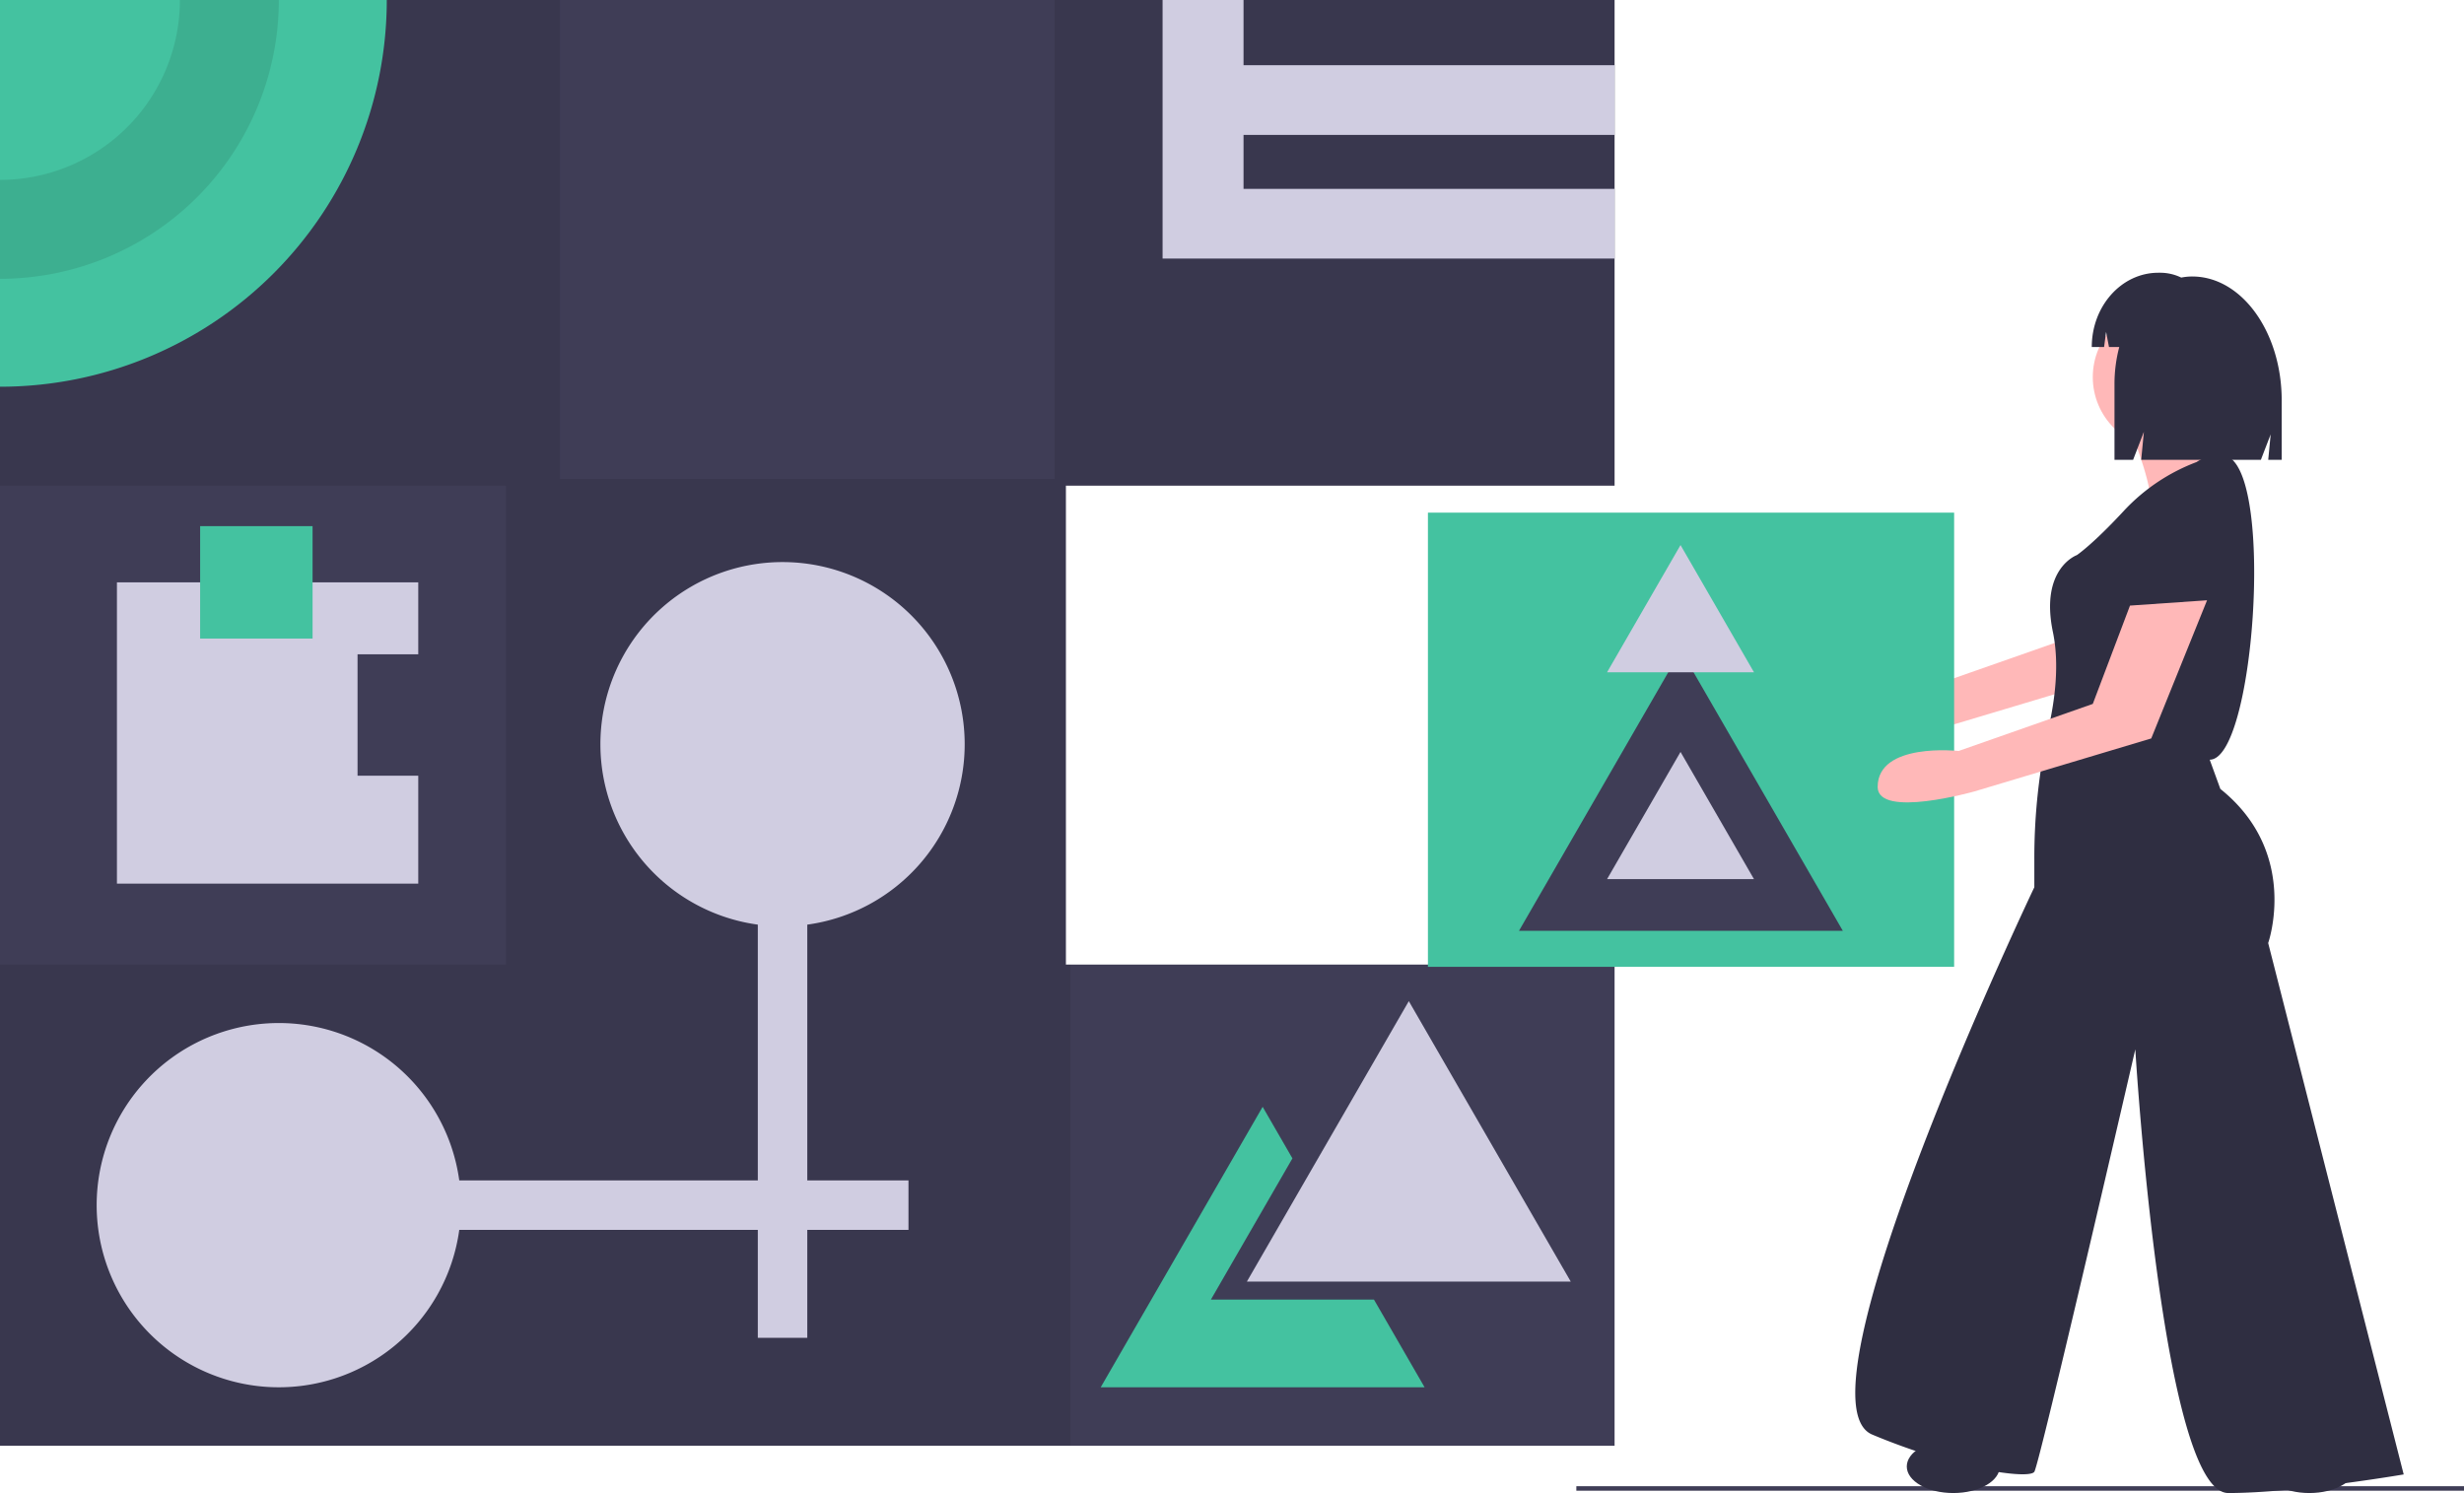 <svg id="a5860ba0-ef67-4914-ac96-07e2ebcccb4f" data-name="Layer 1" xmlns="http://www.w3.org/2000/svg" width="1095.74" height="664.034" viewBox="0 0 1095.74 664.034"><title>abstract</title><rect x="701" y="661" width="394.74" height="2" fill="#3f3d56"/><polygon points="474 429 474 216 718 216 718 0 0 0 0 643 718 643 718 429 474 429" fill="#3f3d56"/><polygon points="718 216 718 0 469 0 469 213 249 213 249 0 0 0 0 216 225 216 225 429 0 429 0 643 476 643 476 429 474 429 474 216 718 216" opacity="0.1"/><path d="M224.13,117.983a172.004,172.004,0,0,1-172,172v-172Z" transform="translate(-52.13 -117.983)" fill="#44c2a0"/><path d="M132.13,117.983a80.004,80.004,0,0,1-80,80v44a124.004,124.004,0,0,0,124-124Z" transform="translate(-52.13 -117.983)" opacity="0.1"/><polygon points="718 60 718 29 553 29 553 0 517 0 517 29 517 60 517 84 517 115 553 115 718 115 718 84 553 84 553 60 718 60" fill="#d0cde1"/><path d="M481.13,448.983a81,81,0,1,0-92,80.236V642.983H256.366a81,81,0,1,0,0,22H389.13v48h22v-48h45v-22h-45V529.219A81,81,0,0,0,481.13,448.983Z" transform="translate(-52.13 -117.983)" fill="#d0cde1"/><polygon points="626.5 445.263 662.508 507.631 698.517 570 626.5 570 554.483 570 590.492 507.631 626.5 445.263" fill="#d0cde1"/><polygon points="610.5 578 538.483 578 574.492 515.631 574.742 515.198 561.5 492.263 525.492 554.631 489.483 617 561.5 617 633.517 617 611 578 610.5 578" fill="#44c2a0"/><polygon points="159 345 159 291 186 291 186 259 52 259 52 393 186 393 186 345 159 345" fill="#d0cde1"/><rect x="89" y="234" width="50" height="50" fill="#44c2a0"/><path d="M989.162,357.832,972.618,401.555l-59.664,20.935s-36-4-36,16c0,14.181,43,2,43,2l78.662-23.573,24.816-61.449Z" transform="translate(-52.13 -117.983)" fill="#ffb8b8"/><rect x="635" y="228" width="234" height="202" fill="#44c2a0"/><polygon points="747.5 289.263 783.508 351.631 819.517 414 747.5 414 675.483 414 711.492 351.631 747.5 289.263" fill="#3f3d56"/><polygon points="747.331 334.415 763.665 362.708 780 391 747.331 391 714.661 391 730.996 362.708 747.331 334.415" fill="#d0cde1"/><polygon points="747.331 242.415 763.665 270.708 780 299 747.331 299 714.661 299 730.996 270.708 747.331 242.415" fill="#d0cde1"/><path d="M1024.154,329.42s-16.544-2.363-24.816,28.361-10.635,33.088-10.635,33.088,48.45,7.09,49.632,4.727S1048.97,336.511,1024.154,329.42Z" transform="translate(-52.13 -117.983)" fill="#2f2e41"/><circle cx="962.57" cy="167.714" r="31.906" fill="#ffb8b8"/><path d="M1000.52,311.695s10.635,27.179,7.09,30.725,43.723,8.272,43.723,8.272,3.545-17.726-10.635-28.361c0,0-5.909-17.726-4.727-21.271S1000.52,311.695,1000.52,311.695Z" transform="translate(-52.13 -117.983)" fill="#ffb8b8"/><path d="M1028.881,323.512a85.216,85.216,0,0,0-31.906,21.271c-14.181,15.362-21.271,20.089-21.271,20.089s-16.544,5.909-10.635,34.27c2.954,14.181.886,30.134-1.92,42.542a265.822,265.822,0,0,0-6.352,58.656v12.247s-108.718,228.071-72.085,243.433,69.721,20.089,72.085,16.544,44.905-187.893,44.905-187.893,11.817,197.346,41.36,197.346,77.993-8.272,77.993-8.272l-60.267-236.343s14.181-40.178-21.271-68.539l-4.727-12.999c19.604.01,28.566-124.07,8.272-134.715C1043.061,321.148,1038.334,317.603,1028.881,323.512Z" transform="translate(-52.13 -117.983)" fill="#2f2e41"/><path d="M999.338,387.324l-16.544,43.723-59.664,20.935s-36-4-36,16c0,14.181,43,2,43,2l78.662-23.573,24.816-61.449Z" transform="translate(-52.13 -117.983)" fill="#ffb8b8"/><ellipse cx="868.624" cy="652.217" rx="20.68" ry="11.817" fill="#2f2e41"/><ellipse cx="1026.974" cy="652.217" rx="20.68" ry="11.817" fill="#2f2e41"/><path d="M1027.017,240.954h-0a25.341,25.341,0,0,0-4.893.487,21.442,21.442,0,0,0-9.34-2.153h-.848c-16.345,0-29.595,14.79-29.595,33.035v0h5.477l.885-6.732L990,272.323h4.562a64.576,64.576,0,0,0-2.119,16.55v33.624h8.28l4.794-12.458-1.198,12.458h53.223l4.358-11.325-1.09,11.325h5.992V296.096C1066.803,265.642,1048.99,240.954,1027.017,240.954Z" transform="translate(-52.13 -117.983)" fill="#2f2e41"/></svg>